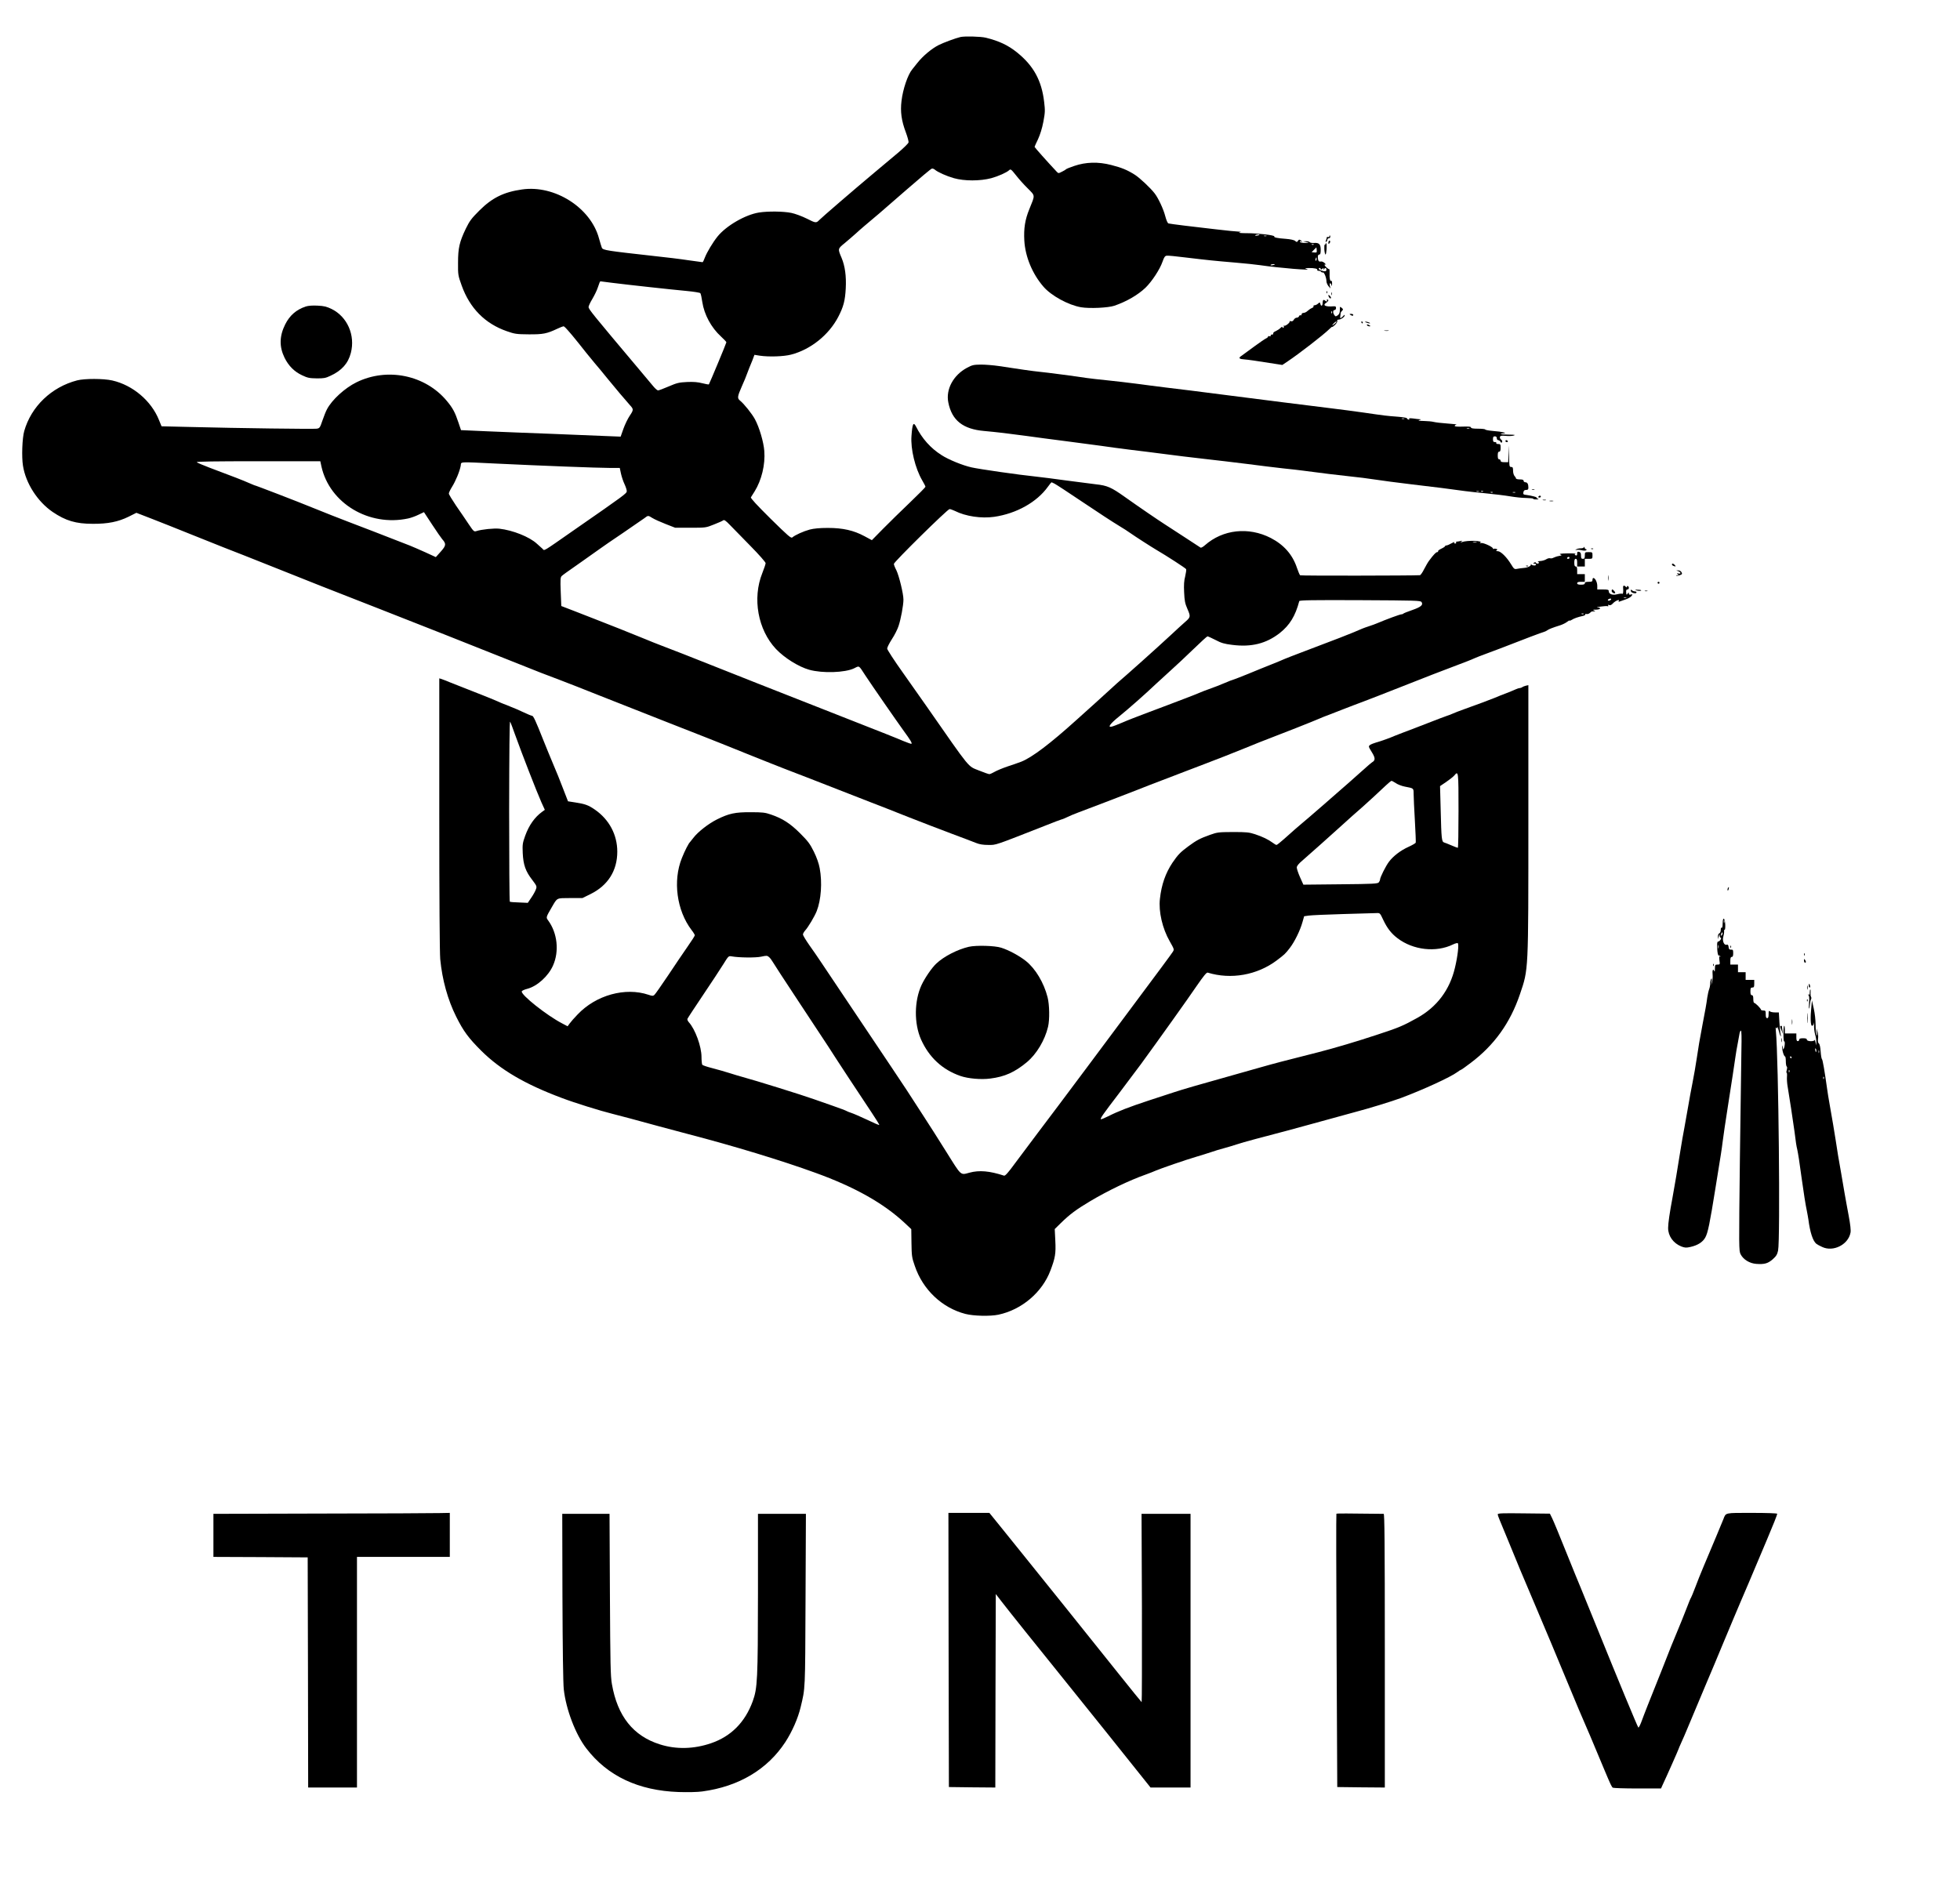 <?xml version="1.0" standalone="no"?>
<!DOCTYPE svg PUBLIC "-//W3C//DTD SVG 20010904//EN"
 "http://www.w3.org/TR/2001/REC-SVG-20010904/DTD/svg10.dtd">
<svg version="1.0" xmlns="http://www.w3.org/2000/svg"
 width="2048pt" height="1975pt" viewBox="0 0 2048 1975"
 preserveAspectRatio="xMidYMid meet">

<g transform="translate(0,1975) scale(0.1,-0.1)"
fill="#000000" stroke="none">
<path d="M10035 19363 c-51 -12 -175 -58 -227 -84 -73 -37 -164 -113 -222
-186 -26 -32 -50 -63 -55 -69 -46 -56 -97 -207 -111 -328 -14 -112 -1 -207 45
-329 18 -48 31 -96 28 -106 -3 -11 -53 -60 -111 -109 -59 -49 -170 -143 -247
-207 -213 -178 -549 -468 -575 -495 -31 -32 -37 -32 -129 15 -50 25 -123 52
-162 60 -82 17 -246 19 -339 4 -143 -23 -341 -138 -432 -250 -50 -62 -112
-166 -133 -221 -10 -27 -20 -48 -24 -48 -3 0 -69 9 -146 20 -77 12 -241 32
-365 45 -484 54 -528 60 -541 85 -4 8 -17 53 -30 98 -86 322 -464 562 -805
512 -190 -27 -312 -87 -445 -220 -83 -83 -102 -108 -142 -190 -66 -138 -81
-201 -81 -355 -1 -127 0 -133 38 -239 85 -237 244 -398 471 -477 83 -29 100
-32 230 -33 150 -1 189 7 297 58 30 14 60 26 65 26 10 0 25 -16 90 -92 25 -30
102 -125 147 -183 17 -21 56 -69 86 -105 31 -36 96 -114 145 -175 79 -97 173
-208 228 -270 38 -41 38 -49 -2 -108 -21 -31 -51 -93 -67 -138 l-29 -82 -150
6 c-82 4 -337 14 -565 23 -228 8 -536 21 -684 27 l-269 12 -27 80 c-35 106
-60 152 -121 225 -225 271 -622 353 -944 195 -122 -60 -257 -183 -309 -283
-11 -20 -32 -73 -47 -117 -26 -76 -29 -80 -60 -85 -36 -5 -816 5 -1323 18
l-298 7 -27 66 c-80 200 -273 364 -488 413 -93 21 -288 21 -367 1 -269 -70
-480 -273 -553 -530 -21 -74 -28 -270 -13 -362 29 -184 152 -375 310 -483 136
-92 242 -124 420 -124 157 -1 266 21 375 75 l80 40 160 -62 c88 -34 266 -105
395 -157 251 -101 513 -205 570 -226 19 -7 181 -72 360 -143 321 -129 512
-204 1070 -422 439 -172 943 -371 1285 -508 171 -68 344 -137 385 -153 41 -16
134 -51 205 -78 72 -27 252 -98 400 -157 149 -59 308 -122 355 -140 47 -18
207 -81 355 -140 149 -58 329 -129 400 -157 72 -28 270 -107 440 -176 171 -69
344 -137 385 -153 41 -15 172 -66 290 -112 250 -98 432 -169 615 -240 72 -27
247 -96 390 -153 143 -56 350 -136 460 -177 110 -41 224 -84 253 -96 37 -15
75 -21 130 -21 83 0 52 -11 602 205 74 30 146 57 160 61 14 3 42 15 64 26 21
11 73 32 115 48 97 36 437 166 611 234 74 30 189 74 255 99 66 25 174 67 240
92 66 25 165 63 220 84 172 66 226 87 385 151 85 34 166 67 180 73 14 5 52 20
85 33 127 48 497 194 538 213 25 11 71 30 103 41 33 12 102 39 154 60 52 20
147 57 210 80 63 24 234 90 380 148 325 128 394 155 585 227 83 31 168 64 190
75 22 10 74 30 115 45 41 15 113 42 160 60 251 98 428 165 455 172 11 3 26 11
34 17 14 11 58 28 132 51 25 8 58 24 73 36 14 11 26 17 26 14 0 -4 10 -1 23 7
22 15 67 31 120 42 15 4 25 11 22 15 -3 5 3 7 13 4 11 -2 26 3 35 12 9 8 19
16 22 15 3 0 13 0 23 1 14 0 14 2 -3 9 -15 7 -10 9 23 9 46 1 59 20 15 22 -16
1 -1 5 32 10 33 5 66 7 73 4 8 -3 10 0 6 7 -5 8 -2 9 10 5 11 -5 25 1 39 17
24 27 75 48 62 26 -5 -8 -3 -11 6 -7 8 3 37 13 65 23 28 9 56 26 63 37 12 18
11 19 -8 14 -15 -4 -21 0 -21 11 0 14 -2 13 -13 -2 -11 -15 -13 -14 -15 13 -2
22 2 31 13 31 17 0 21 25 5 35 -5 3 -10 1 -10 -6 0 -10 -3 -10 -12 -1 -19 19
-30 14 -28 -10 4 -44 0 -69 -10 -63 -5 3 -28 1 -51 -5 -49 -13 -89 1 -89 32 0
15 -9 18 -60 18 l-60 0 0 38 c0 37 -22 82 -41 82 -5 0 -9 -9 -9 -20 0 -17 -7
-20 -40 -20 -29 0 -40 -4 -40 -15 0 -11 -11 -15 -40 -15 -29 0 -40 4 -40 15 0
11 11 15 40 15 l40 0 0 40 0 40 -40 0 -40 0 0 40 c0 29 -4 40 -15 40 -11 0
-15 11 -15 40 0 29 4 40 15 40 11 0 15 -11 15 -40 l0 -40 40 0 40 0 0 40 0 40
40 0 c39 0 40 1 40 35 0 34 -1 35 -40 35 -39 0 -40 -1 -40 -35 0 -28 -4 -35
-20 -35 -16 0 -20 7 -20 34 0 25 -5 35 -20 39 -16 4 -20 0 -20 -19 0 -17 -4
-22 -16 -17 -13 5 -13 7 -2 14 7 5 -29 7 -84 6 -68 -1 -90 -5 -75 -11 20 -8
19 -10 -13 -16 -19 -3 -45 -12 -57 -18 -12 -7 -28 -9 -36 -6 -9 3 -27 -2 -41
-11 -14 -9 -42 -17 -62 -18 -20 -1 -32 -3 -25 -5 6 -2 11 -8 11 -13 0 -12 -27
-12 -32 1 -2 6 -8 6 -18 0 -13 -8 -12 -10 3 -10 9 0 17 -4 17 -10 0 -13 -33
-13 -48 0 -6 6 -10 7 -7 4 10 -15 -28 -36 -71 -39 -26 -2 -59 -7 -74 -10 -25
-5 -31 -1 -60 47 -46 76 -109 138 -140 138 -17 0 -21 3 -12 9 11 7 10 10 -3
15 -9 3 -21 4 -26 0 -5 -3 -9 -1 -9 4 0 16 -101 63 -124 57 -16 -5 -17 -4 -7
4 31 21 -135 27 -194 6 -17 -6 -18 -5 -5 5 12 10 11 11 -10 6 -14 -3 -31 -6
-38 -6 -7 0 -10 -4 -7 -10 3 -5 -1 -10 -10 -10 -10 0 -13 5 -9 12 4 7 -9 2
-30 -10 -20 -12 -44 -22 -52 -22 -8 0 -14 -3 -14 -7 0 -5 -18 -17 -40 -27 -22
-10 -37 -23 -34 -27 3 -5 -1 -9 -9 -9 -12 0 -36 -24 -85 -90 -11 -14 -33 -53
-51 -87 -17 -35 -37 -63 -44 -64 -82 -5 -1245 -7 -1252 -1 -5 4 -20 39 -33 77
-46 139 -137 242 -274 313 -233 119 -501 89 -688 -76 -19 -17 -39 -28 -45 -25
-5 4 -73 47 -150 98 -77 50 -176 115 -220 143 -81 52 -264 177 -422 289 -142
101 -183 119 -303 132 -58 7 -197 25 -310 40 -113 16 -257 34 -320 41 -168 17
-587 77 -670 96 -93 21 -240 81 -312 128 -114 72 -204 173 -267 299 -27 52
-38 29 -47 -98 -11 -136 39 -340 112 -465 19 -32 34 -62 34 -67 0 -5 -73 -79
-162 -164 -89 -85 -215 -208 -280 -274 l-118 -120 -78 42 c-112 60 -224 86
-382 86 -86 0 -145 -6 -189 -17 -66 -18 -153 -57 -182 -82 -13 -12 -41 12
-228 196 -140 139 -210 214 -205 223 4 6 22 35 39 62 73 118 112 280 101 422
-7 94 -52 247 -98 332 -30 56 -113 160 -155 194 -31 25 -29 42 18 149 23 51
48 111 55 133 8 22 18 49 23 60 5 11 19 46 32 78 l22 59 56 -9 c94 -14 250 -9
326 11 205 53 395 205 494 395 55 106 71 169 78 296 7 130 -8 235 -43 319 -41
97 -42 95 33 156 36 30 89 76 117 101 44 41 107 94 246 211 19 16 147 127 283
246 137 119 255 219 264 220 8 2 22 -3 31 -11 30 -26 119 -66 199 -89 109 -31
274 -31 391 0 73 20 160 59 186 83 16 15 21 11 72 -53 27 -35 81 -96 121 -135
82 -83 80 -66 19 -217 -46 -112 -60 -203 -53 -331 10 -169 84 -347 200 -481
81 -94 259 -192 393 -215 89 -15 283 -6 348 16 128 44 245 112 325 188 67 65
151 193 178 272 17 49 26 61 45 63 13 2 102 -7 198 -19 233 -28 292 -34 515
-53 105 -9 222 -21 260 -27 206 -30 559 -59 490 -40 -27 8 -25 9 20 10 59 1
97 -8 89 -20 -3 -5 4 -9 15 -9 11 0 23 -5 26 -11 4 -5 12 -8 18 -6 13 4 37
-55 37 -93 0 -14 10 -36 21 -50 l21 -25 -6 28 c-4 15 -2 27 3 27 5 0 12 -10
14 -22 3 -14 5 -8 6 15 0 22 -3 36 -9 32 -12 -8 -20 29 -17 82 1 24 -1 42 -4
40 -9 -3 -49 34 -49 45 0 5 6 6 13 2 6 -4 2 3 -11 16 -14 13 -31 20 -42 17
-20 -5 -30 10 -30 49 0 15 6 24 15 24 11 0 15 12 15 49 0 59 -17 76 -70 72
-21 -1 -41 2 -45 8 -3 6 -21 10 -38 10 l-32 -2 35 -7 c34 -7 34 -7 -12 -9 -26
0 -50 4 -54 11 -5 8 -1 9 12 5 18 -7 18 -6 -1 8 -18 14 -21 14 -32 -1 -11 -16
-14 -16 -30 -2 -11 10 -48 18 -98 22 -88 6 -127 15 -120 25 7 13 -173 34 -283
34 -63 0 -97 3 -82 8 22 6 21 7 -12 9 -57 4 -81 6 -238 24 -224 25 -473 56
-491 61 -9 3 -22 33 -34 78 -18 71 -73 189 -111 237 -44 57 -154 160 -205 193
-79 50 -135 74 -249 103 -135 35 -265 31 -385 -10 -44 -15 -82 -30 -85 -34 -3
-4 -22 -16 -43 -26 -37 -19 -38 -19 -56 0 -97 103 -231 254 -231 259 0 3 16
39 36 80 22 48 43 114 56 183 18 96 19 117 8 207 -26 223 -110 377 -282 516
-94 76 -189 121 -328 155 -52 13 -222 17 -265 7z m3125 -2067 c0 -2 -11 -6
-25 -8 -13 -3 -22 -1 -19 3 5 9 44 13 44 5z m73 -13 c-7 -2 -19 -2 -25 0 -7 3
-2 5 12 5 14 0 19 -2 13 -5z m494 -89 c-3 -3 -12 -4 -19 -1 -8 3 -5 6 6 6 11
1 17 -2 13 -5z m30 -81 c-3 -2 -16 -3 -29 -1 l-23 3 25 25 25 25 3 -23 c2 -13
1 -26 -1 -29z m0 -72 c0 -11 -5 -18 -9 -15 -4 3 -5 11 -1 19 7 21 12 19 10 -4z
m-437 -55 c0 -2 -11 -6 -25 -8 -13 -3 -22 -1 -19 3 5 9 44 13 44 5z m480 -47
c0 -8 5 -8 15 1 12 10 15 10 16 -1 0 -10 2 -11 6 -1 7 18 23 14 23 -6 0 -19
-16 -22 -57 -8 -23 7 -32 26 -13 26 6 0 10 -5 10 -11z m-7408 -144 c166 -21
633 -72 786 -86 72 -7 136 -17 140 -23 5 -6 14 -47 20 -90 20 -134 94 -270
196 -363 31 -29 56 -55 56 -60 0 -9 -177 -433 -183 -440 -3 -2 -33 3 -68 12
-46 12 -91 16 -159 13 -84 -4 -106 -9 -192 -46 -53 -23 -104 -42 -112 -42 -8
0 -32 21 -53 47 -21 25 -84 101 -140 167 -500 594 -533 635 -533 658 0 10 18
49 40 85 21 36 47 88 56 117 18 54 23 66 29 66 2 0 55 -7 117 -15z m-3033
-1921 c86 -384 497 -630 906 -542 28 6 76 23 108 39 l57 27 86 -131 c48 -73
95 -141 105 -152 43 -48 41 -66 -15 -129 l-52 -58 -111 51 c-61 27 -133 59
-159 69 -220 86 -591 230 -644 249 -78 29 -264 103 -375 148 -148 61 -600 235
-610 235 -2 0 -28 11 -57 24 -51 23 -161 66 -412 160 -66 25 -124 50 -130 56
-7 7 191 10 640 10 l651 0 12 -56z m1836 31 c455 -22 1055 -45 1175 -45 l106
0 12 -57 c7 -32 23 -82 37 -111 14 -30 25 -64 24 -75 0 -23 -23 -40 -539 -398
-360 -251 -317 -225 -342 -203 -12 10 -38 34 -58 52 -78 72 -251 141 -392 157
-56 6 -186 -7 -240 -25 -25 -8 -29 -4 -81 73 -30 45 -89 132 -131 192 -41 61
-76 118 -76 127 0 10 15 41 33 70 38 60 81 164 91 221 8 44 -36 42 381 22z
m5825 -210 c16 -8 152 -97 302 -198 150 -101 314 -208 363 -237 50 -30 109
-68 132 -85 36 -26 216 -142 264 -170 108 -63 309 -193 313 -203 3 -7 -2 -40
-10 -75 -12 -45 -15 -90 -11 -167 4 -88 9 -116 35 -175 34 -78 33 -85 -25
-135 -21 -18 -90 -81 -153 -140 -151 -140 -454 -411 -555 -497 -16 -14 -57
-51 -90 -82 -34 -31 -99 -90 -145 -132 -47 -42 -132 -118 -189 -170 -279 -252
-467 -394 -580 -439 -29 -11 -94 -34 -144 -50 -50 -17 -110 -42 -133 -55 -24
-14 -49 -25 -56 -25 -8 0 -57 17 -109 38 -120 49 -79 -1 -546 669 -43 61 -153
218 -245 348 -93 130 -168 246 -168 257 0 12 22 56 49 98 28 42 59 104 70 138
24 71 51 217 51 276 0 62 -46 249 -74 307 -15 28 -26 57 -26 66 0 20 561 573
582 573 9 0 33 -9 55 -19 112 -57 277 -81 411 -62 233 34 446 153 562 315 18
25 35 46 37 46 2 0 17 -7 33 -15z m-4202 -359 c21 -13 83 -41 137 -62 l100
-39 160 0 c158 0 161 0 245 34 47 18 91 38 98 44 9 7 27 -5 69 -49 31 -32 127
-131 215 -220 87 -88 158 -169 158 -179 0 -10 -16 -57 -35 -105 -105 -263 -46
-591 143 -792 89 -94 237 -186 347 -217 139 -39 375 -31 470 15 57 28 45 36
118 -76 65 -99 325 -474 398 -575 73 -100 91 -130 83 -138 -3 -2 -42 11 -87
30 -77 33 -178 73 -662 263 -989 389 -898 353 -1220 481 -358 142 -537 213
-650 255 -49 19 -121 47 -160 64 -81 34 -452 182 -540 215 -33 13 -123 48
-200 78 l-140 54 -6 149 c-5 129 -3 151 10 164 18 16 30 25 220 158 68 48 147
104 175 124 28 21 139 97 246 169 107 73 209 143 225 155 37 29 37 29 83 0z
m8610 -253 c-10 -2 -26 -2 -35 0 -10 3 -2 5 17 5 19 0 27 -2 18 -5z m972 -163
c0 -5 -7 -10 -16 -10 -8 0 -12 5 -9 10 3 6 10 10 16 10 5 0 9 -4 9 -10z m593
-417 c-7 -2 -19 -2 -25 0 -7 3 -2 5 12 5 14 0 19 -2 13 -5z m-167 -25 c-10 -6
-20 -7 -24 -3 -9 8 20 25 31 18 5 -3 2 -10 -7 -15z m-1972 -20 c19 -30 -6 -51
-97 -83 -47 -16 -89 -33 -93 -37 -4 -5 -14 -8 -21 -8 -15 0 -154 -51 -258 -95
-16 -7 -52 -20 -80 -29 -27 -9 -59 -20 -70 -25 -71 -31 -105 -45 -235 -96
-161 -62 -235 -90 -420 -160 -69 -26 -140 -54 -159 -62 -19 -9 -82 -35 -140
-58 -58 -23 -167 -67 -241 -98 -74 -30 -146 -58 -160 -62 -14 -4 -38 -13 -55
-21 -55 -24 -160 -65 -205 -80 -25 -9 -63 -23 -85 -33 -22 -10 -96 -39 -165
-65 -69 -27 -141 -54 -160 -61 -19 -8 -116 -44 -215 -81 -99 -37 -218 -83
-265 -104 -47 -20 -97 -40 -112 -43 -49 -13 -20 29 76 106 100 81 269 230 386
341 42 39 116 107 165 151 50 44 151 140 226 212 75 73 141 133 146 133 5 0
43 -17 84 -38 60 -32 92 -41 173 -51 202 -26 357 13 499 124 103 82 162 177
203 333 3 10 134 12 635 10 589 -3 633 -4 643 -20z m1693 -124 c-3 -3 -12 -4
-19 -1 -8 3 -5 6 6 6 11 1 17 -2 13 -5z"/>
<path d="M13890 17279 c0 -6 -6 -9 -13 -6 -8 3 -14 0 -14 -6 0 -7 -4 -21 -9
-31 -5 -14 -4 -17 4 -12 7 4 12 14 12 22 0 8 7 14 15 14 8 0 15 7 15 15 0 8
-2 15 -5 15 -3 0 -5 -5 -5 -11z"/>
<path d="M13887 17234 c-4 -4 -7 -14 -7 -23 0 -11 3 -12 11 -4 6 6 10 16 7 23
-2 6 -7 8 -11 4z"/>
<path d="M13850 17200 c0 -6 -3 -9 -7 -7 -5 3 -6 -19 -5 -49 2 -30 8 -54 12
-54 10 0 18 110 8 117 -5 2 -8 -1 -8 -7z"/>
<path d="M13861 16694 c0 -11 3 -14 6 -6 3 7 2 16 -1 19 -3 4 -6 -2 -5 -13z"/>
<path d="M13912 16680 c0 -14 2 -19 5 -12 2 6 2 18 0 25 -3 6 -5 1 -5 -13z"/>
<path d="M13880 16665 c0 -18 19 -40 26 -32 4 4 0 15 -9 24 -9 10 -17 13 -17
8z"/>
<path d="M13827 16614 c-4 -4 -7 -18 -7 -30 0 -31 -16 -39 -23 -12 -6 21 -7
21 -25 5 -10 -9 -26 -17 -36 -17 -9 0 -14 -5 -11 -10 3 -6 -4 -14 -17 -19 -13
-5 -33 -19 -45 -30 -12 -12 -31 -21 -43 -21 -11 0 -20 -7 -20 -16 0 -8 -5 -12
-10 -9 -6 3 -13 -1 -16 -9 -3 -9 -14 -16 -25 -16 -10 0 -23 -9 -30 -21 -7 -14
-17 -19 -30 -16 -10 3 -17 2 -14 -2 7 -12 -45 -52 -57 -45 -6 4 -8 3 -4 -4 3
-6 2 -13 -4 -17 -5 -3 -10 -1 -10 6 0 8 -8 4 -19 -7 -10 -11 -33 -26 -50 -34
-18 -7 -30 -18 -27 -25 2 -7 -3 -12 -12 -11 -9 0 -16 -4 -15 -11 2 -7 -4 -10
-12 -7 -8 4 -15 2 -15 -3 0 -6 -10 -15 -22 -20 -13 -6 -63 -41 -113 -77 -49
-36 -100 -73 -112 -82 -13 -9 -31 -22 -40 -29 -24 -18 -11 -28 40 -31 39 -3
112 -13 319 -46 l77 -12 58 39 c114 76 370 274 430 333 18 18 33 30 33 26 0
-4 13 5 29 20 16 16 27 35 24 42 -3 9 2 14 14 14 23 0 63 27 63 43 0 8 -3 8
-8 2 -4 -5 -15 -16 -24 -23 -15 -12 -16 -10 -13 15 2 15 4 31 4 35 1 4 7 13
15 21 12 12 12 16 -5 30 -18 16 -19 15 -19 -23 0 -29 -6 -43 -22 -55 -21 -14
-24 -14 -35 2 -18 23 -16 53 2 53 8 0 15 9 15 21 0 16 -6 20 -27 18 -86 -7
-118 11 -73 39 21 13 27 32 9 32 -5 0 -7 -4 -4 -10 8 -13 -8 -13 -21 0 -6 6
-13 7 -17 4z m90 -136 c-3 -8 -6 -5 -6 6 -1 11 2 17 5 13 3 -3 4 -12 1 -19z
m33 -108 c-13 -11 -25 -20 -28 -20 -3 0 3 9 13 20 10 11 23 20 28 20 6 0 0 -9
-13 -20z"/>
<path d="M3195 16547 c-99 -33 -168 -93 -215 -187 -61 -122 -63 -233 -7 -348
42 -85 102 -146 184 -184 57 -27 77 -31 152 -32 74 -1 94 3 144 27 118 54 185
130 213 239 48 185 -37 378 -201 459 -52 25 -79 32 -147 35 -53 3 -98 -1 -123
-9z"/>
<path d="M14110 16460 c19 -13 30 -13 30 0 0 6 -10 10 -22 10 -19 0 -20 -2 -8
-10z"/>
<path d="M14225 16380 c3 -5 8 -10 11 -10 2 0 4 5 4 10 0 6 -5 10 -11 10 -5 0
-7 -4 -4 -10z"/>
<path d="M14275 16380 c11 -5 27 -9 35 -9 9 0 8 4 -5 9 -11 5 -27 9 -35 9 -9
0 -8 -4 5 -9z"/>
<path d="M14285 16350 c3 -5 14 -10 23 -10 15 0 15 2 2 10 -20 13 -33 13 -25
0z"/>
<path d="M14468 16293 c12 -2 30 -2 40 0 9 3 -1 5 -23 4 -22 0 -30 -2 -17 -4z"/>
<path d="M10105 15907 c-144 -77 -224 -226 -196 -363 37 -187 153 -279 376
-298 131 -12 260 -27 435 -51 96 -14 283 -38 415 -55 132 -17 299 -39 370 -49
72 -11 209 -29 305 -41 96 -11 258 -32 360 -45 102 -14 286 -36 410 -50 124
-14 329 -38 455 -54 127 -17 295 -37 375 -46 80 -8 174 -19 210 -24 145 -20
392 -50 500 -61 63 -6 174 -20 245 -31 72 -11 243 -34 380 -50 138 -16 279
-33 315 -38 201 -28 312 -42 460 -56 91 -9 208 -23 260 -32 52 -9 128 -17 167
-17 40 -1 73 -4 73 -8 0 -5 15 -8 33 -7 27 0 29 2 12 9 -11 5 -15 9 -10 10 15
3 -55 21 -101 27 -37 4 -40 7 -36 29 3 17 11 24 28 24 19 0 24 5 24 24 0 37
-10 56 -31 56 -10 0 -19 7 -19 15 0 11 -11 15 -40 15 -22 0 -40 5 -40 11 0 6
-7 17 -15 25 -8 9 -15 33 -15 55 0 32 -3 39 -20 39 -19 0 -20 7 -22 123 -2
122 -2 122 -5 25 l-4 -98 -39 0 c-29 0 -40 4 -40 15 0 8 -7 15 -15 15 -11 0
-15 11 -15 40 0 29 4 40 15 40 11 0 15 11 15 40 0 36 -2 40 -26 40 -14 0 -23
4 -19 10 3 6 -3 10 -14 10 -17 0 -21 6 -21 30 0 23 4 30 20 30 13 0 20 -7 20
-20 0 -11 7 -20 15 -20 7 0 18 -7 23 -16 7 -13 11 -14 17 -4 5 8 1 18 -10 26
-10 8 -15 20 -12 29 5 12 17 14 59 10 29 -3 67 -2 83 3 24 7 15 9 -48 10 -44
0 -82 3 -85 6 -3 3 8 6 24 7 57 1 -12 19 -102 25 -46 4 -84 11 -84 15 0 5 -34
9 -75 9 -53 0 -75 4 -75 13 0 9 -22 11 -85 9 -52 -2 -85 0 -85 7 0 5 8 11 18
14 9 2 -32 7 -93 11 -60 4 -126 12 -145 17 -19 5 -66 9 -105 10 -50 1 -63 3
-45 9 22 7 23 8 4 9 -12 1 -43 4 -69 8 -35 4 -46 3 -41 -5 5 -8 2 -10 -8 -6
-9 3 -16 10 -16 14 0 4 -42 11 -92 15 -128 10 -129 10 -363 44 -77 11 -234 32
-350 46 -229 28 -723 90 -1040 131 -381 49 -501 64 -670 84 -93 12 -233 29
-310 40 -77 10 -212 26 -300 35 -88 9 -187 20 -220 25 -102 16 -427 59 -495
65 -63 6 -217 28 -424 60 -55 8 -138 15 -185 15 -78 -1 -92 -4 -146 -33z
m4568 -534 c-7 -2 -19 -2 -25 0 -7 3 -2 5 12 5 14 0 19 -2 13 -5z m680 -100
c-7 -2 -19 -2 -25 0 -7 3 -2 5 12 5 14 0 19 -2 13 -5z m100 -660 c-7 -2 -19
-2 -25 0 -7 3 -2 5 12 5 14 0 19 -2 13 -5z m44 1 c-3 -3 -12 -4 -19 -1 -8 3
-5 6 6 6 11 1 17 -2 13 -5z m100 -10 c-3 -3 -12 -4 -19 -1 -8 3 -5 6 6 6 11 1
17 -2 13 -5z m236 -1 c-7 -2 -19 -2 -25 0 -7 3 -2 5 12 5 14 0 19 -2 13 -5z"/>
<path d="M15730 15140 c0 -5 7 -10 16 -10 8 0 12 5 9 10 -3 6 -10 10 -16 10
-5 0 -9 -4 -9 -10z"/>
<path d="M16008 14633 c6 -2 18 -2 25 0 6 3 1 5 -13 5 -14 0 -19 -2 -12 -5z"/>
<path d="M16075 14560 c-3 -5 1 -10 9 -10 9 0 16 5 16 10 0 6 -4 10 -9 10 -6
0 -13 -4 -16 -10z"/>
<path d="M16123 14523 c9 -2 23 -2 30 0 6 3 -1 5 -18 5 -16 0 -22 -2 -12 -5z"/>
<path d="M16193 14513 c9 -2 25 -2 35 0 9 3 1 5 -18 5 -19 0 -27 -2 -17 -5z"/>
<path d="M16551 14033 c-1 -8 -15 -13 -33 -13 -18 0 -40 -5 -48 -11 -13 -9
-13 -10 1 -6 9 3 34 2 55 -3 24 -6 43 -5 48 0 7 7 6 10 -1 10 -6 0 -14 8 -16
18 -3 9 -5 11 -6 5z"/>
<path d="M16628 14013 c7 -3 16 -2 19 1 4 3 -2 6 -13 5 -11 0 -14 -3 -6 -6z"/>
<path d="M17470 13851 c0 -5 7 -12 16 -15 24 -9 28 -7 14 9 -14 17 -30 20 -30
6z"/>
<path d="M15948 13833 c7 -3 16 -2 19 1 4 3 -2 6 -13 5 -11 0 -14 -3 -6 -6z"/>
<path d="M17538 13780 c12 -5 22 -14 22 -19 0 -5 -10 -7 -22 -4 -19 4 -20 3
-8 -6 13 -9 12 -11 -5 -12 -11 0 -15 -3 -9 -5 6 -3 23 0 38 6 23 8 25 13 16
30 -6 11 -20 20 -33 19 l-22 0 23 -9z"/>
<path d="M16803 13710 c0 -25 2 -35 4 -22 2 12 2 32 0 45 -2 12 -4 2 -4 -23z"/>
<path d="M17320 13660 c0 -5 5 -10 10 -10 6 0 10 5 10 10 0 6 -4 10 -10 10 -5
0 -10 -4 -10 -10z"/>
<path d="M16840 13575 c0 -16 27 -32 37 -22 5 6 -21 37 -31 37 -3 0 -6 -7 -6
-15z"/>
<path d="M17040 13578 c0 -16 20 -28 46 -28 8 0 14 5 14 10 0 6 -8 10 -18 10
-10 0 -23 5 -30 12 -9 9 -12 8 -12 -4z"/>
<path d="M17104 13579 c16 -4 35 -5 43 -1 7 5 -5 8 -30 9 -38 1 -39 0 -13 -8z"/>
<path d="M17188 13573 c6 -2 18 -2 25 0 6 3 1 5 -13 5 -14 0 -19 -2 -12 -5z"/>
<path d="M4590 11248 c0 -899 4 -1453 10 -1522 21 -216 78 -423 167 -601 76
-152 127 -221 262 -356 201 -199 456 -349 841 -493 131 -50 404 -135 530 -166
87 -22 238 -62 485 -130 77 -21 212 -57 300 -80 491 -128 983 -278 1335 -406
412 -149 712 -318 934 -525 l68 -64 2 -145 c2 -135 4 -152 35 -240 84 -248
285 -438 529 -501 86 -22 258 -26 344 -8 245 52 459 234 545 464 49 130 57
175 50 310 l-6 121 62 61 c95 93 162 143 308 230 183 109 409 218 582 279 40
15 86 32 102 40 53 23 317 114 420 144 55 16 127 39 160 50 33 12 94 30 135
41 41 11 100 29 130 39 30 10 118 36 195 56 255 67 459 121 575 154 256 71
399 110 470 129 135 35 383 111 480 147 235 88 517 218 587 270 17 13 35 24
38 24 4 0 50 32 102 72 246 185 413 417 515 718 90 267 88 216 88 1827 l0
1403 -27 -6 c-16 -4 -32 -11 -37 -15 -6 -5 -16 -9 -24 -9 -8 0 -28 -6 -45 -14
-18 -8 -63 -27 -102 -42 -38 -14 -83 -32 -100 -40 -40 -17 -229 -88 -335 -125
-47 -17 -100 -37 -119 -46 -18 -8 -45 -19 -60 -23 -14 -5 -48 -17 -76 -28
-234 -91 -329 -127 -385 -148 -36 -14 -74 -28 -85 -33 -44 -20 -152 -59 -195
-70 -25 -7 -54 -19 -64 -26 -18 -14 -18 -17 18 -75 38 -61 39 -86 2 -107 -7
-4 -49 -40 -92 -79 -82 -74 -224 -199 -334 -294 -35 -30 -68 -59 -74 -65 -6
-5 -43 -37 -81 -70 -39 -33 -72 -62 -75 -65 -3 -3 -32 -28 -65 -55 -63 -53
-88 -75 -199 -174 -37 -33 -72 -61 -78 -61 -5 0 -24 11 -41 24 -45 33 -102 61
-183 88 -61 20 -88 23 -229 23 -150 -1 -165 -2 -240 -29 -107 -38 -144 -58
-229 -121 -84 -62 -109 -89 -165 -171 -72 -108 -115 -229 -131 -378 -15 -132
26 -309 102 -442 48 -85 49 -86 32 -112 -16 -25 -131 -181 -494 -667 -70 -93
-247 -332 -395 -530 -148 -198 -284 -380 -303 -405 -90 -118 -367 -488 -456
-607 -72 -99 -103 -133 -115 -129 -150 49 -258 59 -361 31 -96 -26 -82 -38
-239 213 -78 125 -193 306 -256 402 -63 96 -136 209 -162 250 -27 41 -228 343
-448 670 -219 327 -421 629 -449 670 -27 41 -80 118 -118 171 -37 53 -68 104
-68 113 0 9 11 28 23 42 31 33 99 147 121 203 46 117 59 300 31 448 -9 50 -31
112 -61 173 -40 81 -61 109 -143 191 -104 104 -185 156 -306 197 -60 21 -89
24 -210 24 -164 1 -228 -13 -353 -75 -90 -45 -200 -131 -247 -193 -16 -21 -32
-41 -35 -44 -14 -12 -55 -91 -85 -167 -96 -237 -54 -548 101 -752 19 -24 34
-49 34 -55 0 -7 -35 -61 -77 -121 -42 -61 -134 -195 -203 -300 -70 -104 -134
-196 -143 -203 -13 -11 -23 -11 -60 2 -243 82 -550 -3 -742 -206 -34 -35 -70
-76 -82 -93 l-22 -30 -57 30 c-159 82 -434 300 -422 335 2 7 28 19 56 26 105
27 222 133 271 245 66 149 45 340 -52 471 -23 31 -22 33 39 138 59 101 46 94
191 95 l129 0 85 42 c182 90 279 245 279 443 0 177 -85 336 -234 439 -68 47
-101 59 -204 75 l-77 12 -52 134 c-28 74 -74 189 -103 255 -28 66 -75 181
-105 256 -78 197 -102 249 -116 249 -7 0 -46 16 -88 36 -42 20 -104 47 -139
60 -34 13 -77 30 -95 38 -48 23 -249 104 -362 147 -55 21 -131 51 -170 67 -38
16 -80 32 -92 36 l-23 7 0 -1413z m790 830 c77 -214 225 -594 277 -712 l36
-79 -29 -21 c-77 -56 -136 -139 -176 -249 -27 -76 -30 -90 -26 -182 6 -122 29
-190 100 -281 46 -61 49 -67 38 -97 -6 -18 -27 -57 -48 -87 l-37 -55 -90 4
c-50 1 -93 5 -98 8 -4 2 -7 430 -7 951 1 600 4 941 10 930 6 -9 28 -67 50
-130z m9860 -798 c0 -214 -3 -390 -7 -390 -5 0 -35 12 -68 26 -33 14 -67 28
-76 30 -25 8 -28 42 -35 328 l-7 261 65 44 c35 24 73 54 84 67 43 52 44 46 44
-366z m-655 286 c20 -14 62 -30 93 -36 97 -19 92 -15 93 -78 0 -31 6 -156 13
-277 7 -121 11 -225 9 -231 -2 -6 -36 -26 -76 -44 -82 -37 -159 -96 -204 -156
-32 -42 -93 -163 -93 -186 0 -7 -6 -20 -13 -29 -11 -14 -58 -17 -400 -20
l-388 -4 -35 78 c-19 43 -34 88 -34 101 0 17 19 40 63 77 69 60 295 261 397
354 61 56 173 156 230 205 38 33 189 172 243 224 27 25 52 46 57 46 5 0 25
-11 45 -24z m-132 -1428 c41 -87 85 -144 150 -193 163 -124 402 -151 579 -65
22 11 45 17 50 14 14 -9 0 -135 -29 -256 -54 -232 -188 -411 -395 -526 -145
-81 -195 -102 -406 -171 -229 -76 -452 -142 -627 -187 -383 -97 -452 -115
-600 -157 -88 -25 -218 -62 -290 -82 -364 -102 -520 -147 -620 -180 -38 -13
-155 -51 -260 -85 -206 -68 -318 -111 -427 -166 -38 -19 -72 -33 -75 -30 -8 8
19 47 187 267 85 112 189 251 232 309 178 244 493 685 583 818 72 104 102 141
114 138 243 -75 517 -26 721 127 83 63 89 68 137 130 50 65 108 182 133 272
l17 60 49 7 c27 4 189 11 359 16 171 5 327 9 347 10 37 2 38 1 71 -70z m-6382
-435 c8 -15 131 -204 274 -420 143 -216 282 -428 310 -470 63 -100 354 -543
457 -696 44 -66 78 -121 75 -123 -2 -3 -60 22 -128 55 -68 32 -142 64 -164 71
-22 7 -44 16 -50 20 -5 4 -68 28 -140 53 -71 25 -161 56 -200 70 -123 44 -621
199 -745 232 -35 10 -98 28 -140 42 -41 13 -120 36 -175 50 -55 14 -103 30
-107 36 -4 7 -8 44 -8 82 0 109 -66 290 -132 362 -11 12 -18 28 -15 36 3 8 76
119 162 247 86 128 182 273 212 322 54 87 56 90 87 84 75 -14 253 -16 311 -3
55 12 62 12 81 -5 12 -10 27 -31 35 -45z"/>
<path d="M18053 10465 c-3 -9 -3 -18 -1 -21 3 -3 8 4 11 16 6 23 -1 27 -10 5z"/>
<path d="M18000 10100 c0 -31 -4 -49 -10 -45 -6 4 -10 -6 -10 -23 0 -17 -6
-32 -15 -36 -9 -3 -15 -17 -14 -33 l1 -28 8 30 c6 24 8 26 9 8 0 -13 6 -23 11
-23 6 0 5 -8 -2 -20 -7 -11 -19 -20 -26 -20 -9 0 -12 -18 -9 -72 2 -43 8 -73
15 -73 5 0 14 -4 19 -9 5 -5 3 -6 -4 -2 -10 5 -11 -4 -7 -38 7 -45 6 -46 -20
-46 -24 0 -26 -3 -27 -42 0 -31 -3 -37 -8 -24 -11 29 -21 5 -16 -40 2 -21 0
-55 -5 -74 l-10 -35 5 40 c3 28 2 35 -5 25 -5 -8 -10 -29 -10 -47 0 -17 -5
-44 -11 -60 -6 -15 -15 -55 -20 -88 -9 -70 -20 -127 -50 -285 -35 -187 -37
-199 -59 -345 -11 -77 -32 -194 -45 -260 -13 -66 -34 -176 -45 -245 -12 -69
-30 -170 -40 -225 -11 -55 -29 -161 -41 -235 -27 -174 -64 -392 -84 -500 -28
-148 -45 -263 -45 -313 0 -84 54 -159 138 -193 37 -14 51 -15 95 -5 76 17 128
50 155 98 28 50 47 146 106 513 64 395 64 395 76 490 14 104 22 159 54 365 33
209 76 491 80 524 4 33 15 93 26 151 5 25 12 62 15 83 3 20 10 37 16 37 6 0 8
-70 5 -192 -2 -106 -9 -624 -16 -1151 -11 -934 -11 -959 8 -995 28 -55 94 -95
164 -100 85 -6 120 4 171 48 37 33 47 50 56 91 24 110 5 2011 -23 2294 -3 33
-2 44 4 35 8 -12 10 -11 11 5 1 11 7 -4 14 -33 7 -30 17 -57 21 -60 4 -4 4 4
0 18 -4 14 -10 71 -13 128 l-6 102 -41 0 c-23 0 -47 5 -54 12 -9 9 -12 3 -12
-30 0 -31 -4 -42 -15 -42 -11 0 -15 11 -15 40 0 36 -2 40 -25 40 -14 0 -25 4
-25 9 0 5 -14 23 -31 40 -17 17 -35 31 -40 31 -5 0 -9 18 -9 40 0 29 -4 40
-15 40 -11 0 -15 11 -15 40 0 33 3 40 20 40 17 0 20 7 20 40 l0 40 -45 0 -45
0 0 40 0 40 -40 0 -40 0 0 40 0 40 -40 0 -40 0 0 40 c0 29 4 40 15 40 11 0 15
11 15 39 0 34 -3 38 -22 37 -18 -1 -24 5 -26 27 -3 23 -8 28 -22 24 -27 -7
-46 44 -33 86 5 18 9 42 8 54 -1 12 2 20 6 17 4 -2 7 21 6 52 -3 76 -27 88
-27 14z m17 8 c-3 -7 -5 -2 -5 12 0 14 2 19 5 13 2 -7 2 -19 0 -25z m-21 -124
c-4 -9 -9 -15 -11 -12 -3 3 -3 13 1 22 4 9 9 15 11 12 3 -3 3 -13 -1 -22z
m-39 -141 c-3 -10 -5 -4 -5 12 0 17 2 24 5 18 2 -7 2 -21 0 -30z"/>
<path d="M10124 9856 c-120 -28 -262 -101 -341 -176 -47 -44 -118 -148 -153
-222 -78 -167 -80 -404 -6 -571 84 -187 222 -315 411 -381 81 -28 217 -40 313
-27 151 19 255 66 383 172 100 84 187 229 220 369 18 76 15 231 -5 309 -39
152 -126 297 -225 377 -67 54 -179 115 -259 140 -67 22 -262 27 -338 10z"/>
<path d="M18081 9854 c0 -11 3 -14 6 -6 3 7 2 16 -1 19 -3 4 -6 -2 -5 -13z"/>
<path d="M18851 9774 c0 -11 3 -14 6 -6 3 7 2 16 -1 19 -3 4 -6 -2 -5 -13z"/>
<path d="M18850 9713 c0 -13 5 -23 10 -23 13 0 13 11 0 30 -8 12 -10 11 -10
-7z"/>
<path d="M17901 9664 c0 -11 3 -14 6 -6 3 7 2 16 -1 19 -3 4 -6 -2 -5 -13z"/>
<path d="M18900 9450 c0 -11 4 -20 9 -20 5 0 7 9 4 20 -3 11 -7 20 -9 20 -2 0
-4 -9 -4 -20z"/>
<path d="M18882 9430 c0 -19 2 -27 5 -17 2 9 2 25 0 35 -3 9 -5 1 -5 -18z"/>
<path d="M18910 9379 c0 -21 -4 -28 -12 -23 -10 5 -10 4 -1 -6 8 -9 10 -34 6
-79 -3 -36 -3 -64 0 -61 3 3 7 23 9 45 2 22 7 46 12 53 4 6 4 18 0 24 -5 7 -7
27 -5 45 1 18 0 33 -3 33 -3 0 -6 -14 -6 -31z"/>
<path d="M18881 9294 c0 -11 3 -14 6 -6 3 7 2 16 -1 19 -3 4 -6 -2 -5 -13z"/>
<path d="M18927 9231 c-12 -113 -9 -201 7 -201 8 0 17 12 19 28 2 15 3 5 2
-23 -1 -27 4 -70 11 -95 8 -25 13 -61 13 -80 l-2 -35 -7 35 c-4 19 -8 29 -9
23 -2 -20 -81 -17 -81 2 0 11 -11 15 -40 15 -29 0 -40 -4 -40 -15 0 -8 -7 -15
-15 -15 -11 0 -15 11 -15 40 l0 40 -60 0 -60 0 0 40 c0 22 -3 40 -7 40 -5 0
-8 -38 -8 -84 0 -46 3 -82 8 -79 10 6 8 -47 -3 -72 -8 -17 -9 -16 -11 10 -2
27 -2 28 -6 6 -5 -28 16 -101 29 -101 4 0 8 -22 8 -49 0 -28 4 -52 9 -56 6 -3
6 -17 1 -35 -5 -17 -6 -30 -2 -30 4 0 6 -19 4 -42 -2 -24 1 -70 7 -103 14 -79
58 -370 71 -465 15 -122 20 -153 30 -195 9 -43 23 -129 45 -295 21 -151 42
-287 55 -345 5 -27 13 -68 16 -90 17 -133 47 -224 83 -253 9 -7 36 -22 61 -33
115 -55 273 24 296 150 5 23 -2 85 -19 176 -15 77 -33 181 -42 230 -8 50 -24
142 -35 205 -25 136 -47 272 -59 355 -9 63 -42 255 -66 390 -8 44 -19 112 -24
150 -25 180 -46 301 -53 306 -5 3 -11 39 -14 80 -3 46 -10 78 -19 85 -9 7 -12
23 -8 50 3 21 0 55 -6 74 l-11 35 5 -45 c3 -35 2 -40 -5 -22 -5 13 -9 60 -9
105 0 46 -8 119 -19 167 l-19 85 -6 -64z m51 -467 c-3 -14 -5 -12 -10 9 -3 19
-2 25 4 19 6 -6 8 -18 6 -28z m29 -16 c-3 -7 -5 -2 -5 12 0 14 2 19 5 13 2 -7
2 -19 0 -25z m-287 -48 c0 -5 -2 -10 -4 -10 -3 0 -8 5 -11 10 -3 6 -1 10 4 10
6 0 11 -4 11 -10z m-23 -152 c-3 -8 -6 -5 -6 6 -1 11 2 17 5 13 3 -3 4 -12 1
-19z m360 -70 c-3 -8 -6 -5 -6 6 -1 11 2 17 5 13 3 -3 4 -12 1 -19z"/>
<path d="M18883 9110 c0 -47 2 -66 4 -42 2 23 2 61 0 85 -2 23 -4 4 -4 -43z"/>
<path d="M18723 9070 c0 -25 2 -35 4 -22 2 12 2 32 0 45 -2 12 -4 2 -4 -23z"/>
<path d="M18601 9023 c0 -5 7 -24 15 -43 l14 -35 -5 34 c-3 18 -5 37 -5 42 0
5 -4 9 -10 9 -5 0 -10 -3 -9 -7z"/>
<path d="M18612 8880 c0 -19 2 -27 5 -17 2 9 2 25 0 35 -3 9 -5 1 -5 -18z"/>
<path d="M3358 3933 l-1128 -3 0 -225 0 -225 493 -2 492 -3 3 -1202 2 -1203
255 0 255 0 0 1205 0 1205 485 0 485 0 0 230 0 230 -107 -2 c-60 -2 -615 -4
-1235 -5z"/>
<path d="M9912 2508 l3 -1433 242 -3 243 -2 2 1011 3 1011 64 -83 c74 -96 399
-502 551 -689 56 -69 304 -378 552 -687 l450 -563 209 0 209 0 0 1430 0 1430
-256 0 -256 0 4 -985 c1 -542 0 -984 -3 -983 -3 2 -116 141 -250 309 -270 339
-863 1077 -1014 1264 -54 66 -149 184 -212 263 l-115 142 -214 0 -214 0 2
-1432z"/>
<path d="M13964 3931 c-3 -3 -2 -647 2 -1431 l7 -1425 248 -3 249 -2 0 1430
c0 1137 -3 1430 -12 1430 -388 5 -489 5 -494 1z"/>
<path d="M15650 3925 c0 -7 9 -35 21 -62 11 -26 50 -120 86 -208 84 -207 162
-395 284 -680 111 -262 230 -544 329 -785 91 -220 173 -415 198 -470 18 -40
48 -110 194 -460 70 -167 79 -184 91 -192 7 -4 122 -8 257 -8 l246 0 17 38
c39 82 167 371 167 376 0 2 13 33 29 68 16 35 45 101 64 148 33 80 100 240
188 448 78 183 122 289 170 405 110 262 149 357 192 457 25 58 66 155 92 215
26 61 68 162 95 225 26 63 69 165 95 225 62 146 105 254 105 266 0 5 -107 9
-264 9 -288 0 -271 4 -298 -65 -17 -42 -111 -269 -205 -490 -30 -71 -71 -173
-90 -225 -20 -52 -39 -99 -43 -105 -5 -5 -26 -57 -48 -115 -22 -58 -70 -177
-107 -265 -37 -88 -77 -187 -89 -220 -13 -33 -39 -100 -59 -150 -139 -346
-191 -479 -214 -543 -15 -40 -30 -69 -34 -65 -9 9 -215 506 -424 1023 -79 195
-158 389 -175 430 -18 41 -87 212 -155 380 -67 168 -133 327 -146 353 l-24 49
-272 3 c-224 3 -273 1 -273 -10z"/>
<path d="M5877 3063 c2 -543 7 -905 14 -967 23 -209 123 -472 236 -618 221
-288 543 -440 963 -455 101 -3 197 -1 248 6 381 51 681 230 868 516 72 111
132 248 160 365 49 205 47 163 51 1118 l4 902 -250 0 -251 0 0 -827 c-1 -906
-5 -994 -55 -1132 -80 -219 -227 -367 -435 -438 -181 -62 -366 -66 -535 -12
-279 88 -443 295 -501 629 -15 82 -17 213 -21 938 l-4 842 -247 0 -247 0 2
-867z"/>
</g>
</svg>
